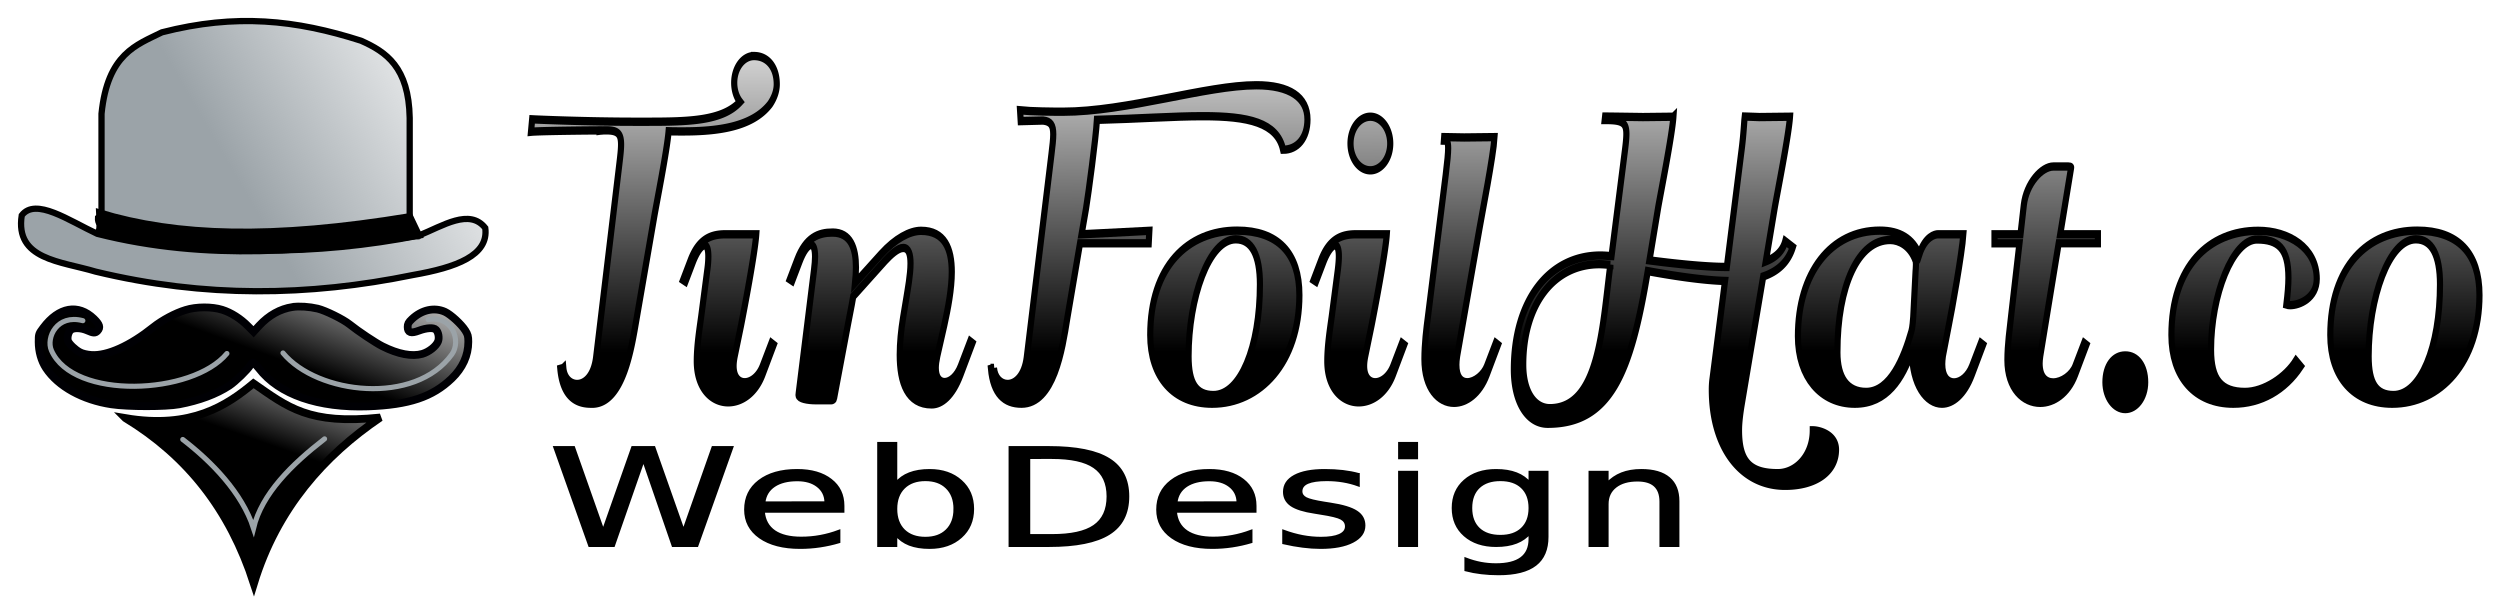<svg xmlns="http://www.w3.org/2000/svg" xmlns:xlink="http://www.w3.org/1999/xlink" viewBox="0 0 369.203 90.709" height="342.839" width="1395.414" style="enable-background:new">
  <defs>
    <linearGradient id="f">
      <stop style="stop-color:#000;stop-opacity:1" offset="0"/>
      <stop style="stop-color:#000;stop-opacity:0" offset="1"/>
    </linearGradient>
    <linearGradient id="e">
      <stop style="stop-color:#9ba3a8;stop-opacity:1" offset="0"/>
      <stop style="stop-color:#9ba3a8;stop-opacity:0" offset="1"/>
    </linearGradient>
    <linearGradient gradientTransform="matrix(.644 0 0 .644 53.602 -40.33)" xlink:href="#d" id="C" x1="118.271" y1="197.247" x2="132.568" y2="156.377" gradientUnits="userSpaceOnUse"/>
    <linearGradient id="d">
      <stop style="stop-color:#000;stop-opacity:1" offset="0"/>
      <stop style="stop-color:#000;stop-opacity:0" offset="1"/>
    </linearGradient>
    <linearGradient xlink:href="#d" id="y" x1="11.615" y1="97.597" x2="148.051" y2="97.597" gradientUnits="userSpaceOnUse"/>
    <linearGradient xlink:href="#d" id="B" gradientUnits="userSpaceOnUse" x1="2158.063" y1="1116.481" x2="2647.713" y2="2461.407"/>
    <linearGradient xlink:href="#e" id="w" gradientUnits="userSpaceOnUse" x1="29.796" y1="77.052" x2="108.176" y2="31.302"/>
    <linearGradient xlink:href="#e" id="x" gradientUnits="userSpaceOnUse" x1="29.796" y1="77.052" x2="108.176" y2="31.302"/>
    <linearGradient xlink:href="#e" id="v" gradientUnits="userSpaceOnUse" x1="29.796" y1="77.052" x2="108.176" y2="31.302"/>
    <linearGradient xlink:href="#d" id="A" gradientUnits="userSpaceOnUse" x1="11.615" y1="97.597" x2="148.051" y2="97.597"/>
    <linearGradient xlink:href="#d" id="z" gradientUnits="userSpaceOnUse" x1="11.615" y1="97.597" x2="148.051" y2="97.597"/>
    <linearGradient xlink:href="#f" id="g" x1="265.155" y1="53.842" x2="265.109" y2="5.471" gradientUnits="userSpaceOnUse"/>
    <linearGradient xlink:href="#f" id="j" gradientUnits="userSpaceOnUse" x1="265.155" y1="53.842" x2="265.109" y2="5.471"/>
    <linearGradient xlink:href="#f" id="k" gradientUnits="userSpaceOnUse" x1="265.155" y1="53.842" x2="265.109" y2="5.471"/>
    <linearGradient xlink:href="#f" id="l" gradientUnits="userSpaceOnUse" x1="265.155" y1="53.842" x2="265.109" y2="5.471"/>
    <linearGradient xlink:href="#f" id="m" gradientUnits="userSpaceOnUse" x1="265.155" y1="53.842" x2="265.109" y2="5.471"/>
    <linearGradient xlink:href="#f" id="n" gradientUnits="userSpaceOnUse" x1="265.155" y1="53.842" x2="265.109" y2="5.471"/>
    <linearGradient xlink:href="#f" id="o" gradientUnits="userSpaceOnUse" x1="265.155" y1="53.842" x2="265.109" y2="5.471"/>
    <linearGradient xlink:href="#f" id="p" gradientUnits="userSpaceOnUse" x1="265.155" y1="53.842" x2="265.109" y2="5.471"/>
    <linearGradient xlink:href="#f" id="q" gradientUnits="userSpaceOnUse" x1="265.155" y1="53.842" x2="265.109" y2="5.471"/>
    <linearGradient xlink:href="#f" id="r" gradientUnits="userSpaceOnUse" x1="265.155" y1="53.842" x2="265.109" y2="5.471"/>
    <linearGradient xlink:href="#f" id="s" gradientUnits="userSpaceOnUse" x1="265.155" y1="53.842" x2="265.109" y2="5.471"/>
    <linearGradient xlink:href="#f" id="t" gradientUnits="userSpaceOnUse" x1="265.155" y1="53.842" x2="265.109" y2="5.471"/>
    <linearGradient xlink:href="#f" id="u" gradientUnits="userSpaceOnUse" x1="265.155" y1="53.842" x2="265.109" y2="5.471"/>
    <linearGradient xlink:href="#f" id="h" gradientUnits="userSpaceOnUse" x1="265.155" y1="53.842" x2="265.109" y2="5.471"/>
    <linearGradient xlink:href="#f" id="i" gradientUnits="userSpaceOnUse" x1="265.155" y1="53.842" x2="265.109" y2="5.471"/>
    <clipPath clipPathUnits="userSpaceOnUse" id="c">
      <path style="opacity:1;fill:none;fill-opacity:1;fill-rule:nonzero;stroke:#000;stroke-width:1.583;stroke-miterlimit:4;stroke-dasharray:none;stroke-opacity:1" d="M0 0h159.506v159.128H0z"/>
    </clipPath>
    <clipPath clipPathUnits="userSpaceOnUse" id="a"/>
    <filter style="color-interpolation-filters:sRGB" id="b">
      <feTurbulence numOctaves="3" baseFrequency="0.040 0.107" type="fractalNoise"/>
      <feColorMatrix result="result0" values="1 0 0 0 0 0 1 0 0 0 0 0 1 0 0 0 0 0 5 -2.7"/>
      <feFlood flood-opacity="1" flood-color="#FFF"/>
      <feComposite operator="in" in2="result0"/>
      <feComposite operator="atop" in2="SourceGraphic" result="fbSourceGraphic"/>
      <feColorMatrix result="fbSourceGraphicAlpha" in="fbSourceGraphic" values="0 0 0 -1 0 0 0 0 -1 0 0 0 0 -1 0 0 0 0 1 0"/>
      <feTurbulence type="fractalNoise" baseFrequency="0.16 0.266" numOctaves="5" seed="13" result="turbulence"/>
      <feComposite in2="turbulence" in="fbSourceGraphic" operator="in" result="composite1"/>
      <feColorMatrix values="1 0 0 0 0 0 1 0 0 0 0 0 1 0 0 0 0 0 2.3 -0.7" result="color"/>
      <feFlood flood-opacity="1" flood-color="#152839" result="flood"/>
      <feMerge result="merge">
        <feMergeNode in="flood"/>
        <feMergeNode in="color"/>
      </feMerge>
      <feComposite in2="fbSourceGraphic" operator="in" result="fbSourceGraphic"/>
      <feColorMatrix result="fbSourceGraphicAlpha" in="fbSourceGraphic" values="0 0 0 -1 0 0 0 0 -1 0 0 0 0 -1 0 0 0 0 1 0"/>
      <feTurbulence type="fractalNoise" baseFrequency="0.213 0.16" numOctaves="5" seed="29" result="turbulence"/>
      <feComposite in2="turbulence" in="fbSourceGraphic" operator="in" result="composite1"/>
      <feColorMatrix values="1 0 0 0 0 0 1 0 0 0 0 0 1 0 0 0 0 0 4.17 -1.03" result="color"/>
      <feFlood flood-opacity="1" flood-color="#F5F5F5" result="flood"/>
      <feMerge result="merge">
        <feMergeNode in="flood"/>
        <feMergeNode in="color"/>
      </feMerge>
      <feComposite in2="fbSourceGraphic" operator="in" result="fbSourceGraphic"/>
      <feColorMatrix result="fbSourceGraphicAlpha" in="fbSourceGraphic" values="0 0 0 -1 0 0 0 0 -1 0 0 0 0 -1 0 0 0 0 1 0"/>
      <feTurbulence type="fractalNoise" baseFrequency="0.239 0.239" numOctaves="5" seed="194" result="turbulence"/>
      <feComposite in2="turbulence" in="fbSourceGraphic" operator="in" result="composite1"/>
      <feColorMatrix values="1 0 0 0 0 0 1 0 0 0 0 0 1 0 0 0 0 0 6.21 -2.13" result="color"/>
      <feFlood flood-opacity="1" flood-color="#FFFFF4" result="flood"/>
      <feMerge result="merge">
        <feMergeNode in="flood"/>
        <feMergeNode in="color"/>
      </feMerge>
      <feComposite in2="fbSourceGraphic" operator="in" result="composite2"/>
    </filter>
  </defs>
  <g style="display:inline">
    <g style="display:inline">
      <g style="display:inline;opacity:1;fill:url(#g);fill-opacity:1;stroke:#000;stroke-width:1.03;stroke-miterlimit:4;stroke-dasharray:none;stroke-opacity:1;enable-background:new">
        <g style="font-style:normal;font-weight:400;font-size:35.972px;line-height:1.25;font-family:sans-serif;letter-spacing:-2.698px;word-spacing:0;fill:url(#h);fill-opacity:1;stroke:#000;stroke-width:1.03;stroke-miterlimit:4;stroke-dasharray:none;stroke-opacity:1" transform="matrix(.884 0 0 1.194 -23.279 -1.62)" aria-label="TheTinFoilHat.co">
          <g style="fill:url(#i);stroke-width:1.128" transform="matrix(.914 0 0 .913 -69.928 -4.254)">
            <path style="font-style:normal;font-variant:normal;font-weight:400;font-stretch:normal;font-size:47.963px;font-family:QumpellkaNo12;-inkscape-font-specification:QumpellkaNo12;letter-spacing:0;fill:url(#j);fill-opacity:1;stroke:#000;stroke-width:1.128;stroke-miterlimit:4;stroke-dasharray:none;stroke-opacity:1" d="m208.277 55.987-.538.117c.421 3.372 2.435 4.73 5.573 4.73h.492c5.457-.233 6.956-7.61 7.869-11.522l3.162-13.536c.445-1.967 2.388-9.157 2.693-11.85.843.023 1.71.023 2.576.023 6.206 0 12.693-.538 15.972-3.7.866-.96 1.218-1.873 1.218-2.693 0-2.295-1.663-3.817-4.146-3.817a3.618 3.618 0 0 0-3.63 3.63c0 .983.399 1.92 1.078 2.576-3.232 2.6-9.345 2.693-17.167 2.693h-2.014c-8.595 0-17.775-.281-18.829-.328l-.21 1.686c1.264-.094 7.54-.164 12.529-.187v.047c.234-.024.468-.024.702-.047h.89c1.78.047 2.342.515 2.342 1.92 0 .68-.14 1.57-.328 2.717l-4.239 26.16c-.421 2.482-2.014 3.559-3.466 3.559-1.24 0-2.365-.773-2.529-2.178zm38.455-3.138-.399-.234-1.615 3.138c-.726 1.405-2.108 2.178-3.28 2.178-1.1 0-2.037-.703-2.037-2.202 0-.398.07-.843.211-1.358l1.148-4.122c.538-2.014 2.552-9.812 2.787-12.365h-5.574c-2.576 0-4.895.538-6.44 3.56l-1.359 2.646.422.21 1.358-2.646c.726-1.405 1.57-2.271 2.131-2.271.422 0 .703.445.703 1.498 0 .492-.047 1.101-.188 1.827l-1.124 6.37c-.304 1.64-.796 3.911-.796 5.996 0 3.7 2.764 5.573 5.738 5.573 2.435 0 4.965-1.24 6.253-3.747z"/>
            <path style="font-style:normal;font-variant:normal;font-weight:400;font-stretch:normal;font-size:47.963px;font-family:QumpellkaNo12;-inkscape-font-specification:QumpellkaNo12;letter-spacing:0;fill:url(#k);fill-opacity:1;stroke:#000;stroke-width:1.128;stroke-miterlimit:4;stroke-dasharray:none;stroke-opacity:1" d="M257.481 37.65c-2.576 0-4.895.679-6.44 3.7l-1.359 2.646.422.211 1.358-2.646c.703-1.382 1.523-2.225 2.108-2.225.422 0 .726.468.726 1.592 0 .469-.07 1.054-.187 1.78l-2.787 16.628c0 .023-.047.304-.047.328 0 .468 1.616.702 3.185.702h2.834c.14 0 .445-.093.468-.257l2.506-9.86c.258-1.077.68-2.482 1.007-3.958l5.831-4.824c1.054-.843 2.342-1.733 3.303-1.733 1.03 0 1.334.913 1.334 2.108 0 1.522-.515 3.536-.796 4.847l-.562 2.506c-.375 1.71-.609 3.42-.609 5.012 0 3.747 1.382 6.721 5.832 6.721 1.873 0 3.84-1.217 5.269-4.028l2.178-4.285-.398-.235-1.733 3.373c-.726 1.405-1.944 2.154-2.951 2.154-.89 0-1.616-.609-1.616-1.92 0-.445.094-.984.281-1.616l1.265-4.122c.702-2.342 1.381-4.988 1.381-7.26 0-3.138-1.288-5.574-5.62-5.574-2.038 0-4.73 1.054-7.307 3.162l-4.754 3.911c.094-.726.164-1.429.164-2.108 0-2.623-.96-4.73-4.286-4.73z"/>
            <path style="font-style:normal;font-variant:normal;font-weight:400;font-stretch:normal;font-size:47.963px;font-family:QumpellkaNo12;-inkscape-font-specification:QumpellkaNo12;letter-spacing:0;fill:url(#l);fill-opacity:1;stroke:#000;stroke-width:1.128;stroke-miterlimit:4;stroke-dasharray:none;stroke-opacity:1" d="m286.99 55.987-.54.117c.422 3.372 2.436 4.73 5.575 4.73 5.948 0 7.47-7.4 8.36-11.522l2.342-10.21h12.553l.117-1.687-12.389.469.82-3.513c.445-2.014 1.78-9.415 1.99-11.99 7.471-.141 14.029-.493 19.368-.493 8.267 0 13.583.844 14.66 4.544 2.67 0 4.45-1.64 4.45-4.099 0-3.02-3.278-4.637-9.344-4.637-9.133 0-23.653 3.584-35.386 3.584-1.78 0-5.762-.024-7.8-.188l.118 1.452c.562-.023 2.365-.047 4.098-.07 1.382.117 1.85.609 1.85 1.873 0 .68-.14 1.546-.327 2.694l-4.52 27.564c-.422 2.46-2.038 3.56-3.49 3.56-1.218 0-2.342-.773-2.506-2.178z"/>
            <path style="font-style:normal;font-variant:normal;font-weight:400;font-stretch:normal;font-size:47.963px;font-family:QumpellkaNo12;-inkscape-font-specification:QumpellkaNo12;letter-spacing:0;fill:url(#m);fill-opacity:1;stroke:#000;stroke-width:1.128;stroke-miterlimit:4;stroke-dasharray:none;stroke-opacity:1" d="M327.107 59.664c-3.092 0-4.544-1.5-4.544-5.246 0-7.916 3.724-15.855 8.642-15.855 2.88 0 4.403 2.108 4.403 6.089 0 8.595-3.607 15.012-8.501 15.012zm4.332-22.272c-9.04 0-15.878 4.871-15.878 14.145 0 5.668 4.262 9.298 11.311 9.298 8.806 0 15.949-5.62 15.949-14.708 0-5.69-3.911-8.735-11.382-8.735z"/>
            <path style="font-style:normal;font-variant:normal;font-weight:400;font-stretch:normal;font-size:47.963px;font-family:QumpellkaNo12;-inkscape-font-specification:QumpellkaNo12;letter-spacing:0;fill:url(#n);fill-opacity:1;stroke:#000;stroke-width:1.128;stroke-miterlimit:4;stroke-dasharray:none;stroke-opacity:1" d="M352.165 25.589c0 1.967 1.57 3.63 3.63 3.63 1.944 0 3.63-1.57 3.63-3.63a3.633 3.633 0 0 0-3.63-3.63 3.618 3.618 0 0 0-3.63 3.63zm9.813 27.26-.398-.234-1.616 3.138c-.726 1.405-2.108 2.178-3.279 2.178-1.1 0-2.037-.703-2.037-2.202 0-.398.07-.843.21-1.358l1.148-4.122c.539-2.014 2.553-9.812 2.787-12.365h-5.574c-2.576 0-4.895.538-6.44 3.56l-1.359 2.646.422.21 1.358-2.646c.726-1.405 1.57-2.271 2.131-2.271.422 0 .703.445.703 1.498 0 .492-.07 1.101-.187 1.827l-1.124 6.37c-.305 1.64-.797 3.911-.797 5.996 0 3.7 2.764 5.573 5.738 5.573 2.436 0 4.965-1.24 6.253-3.747z"/>
            <path style="font-style:normal;font-variant:normal;font-weight:400;font-stretch:normal;font-size:47.963px;font-family:QumpellkaNo12;-inkscape-font-specification:QumpellkaNo12;letter-spacing:0;fill:url(#o);fill-opacity:1;stroke:#000;stroke-width:1.128;stroke-miterlimit:4;stroke-dasharray:none;stroke-opacity:1" d="M372.938 24.769s-2.225-.023-3.653-.047l-.047.469c.468 0 .773 0 .773 1.03 0 .68-.14 1.78-.445 3.607l-3.255 19.25c-.282 1.57-.633 3.7-.633 5.715 0 3.957 2.6 5.925 5.41 5.925 2.272 0 4.684-1.288 5.972-3.818l2.06-4.051-.397-.234-1.616 3.138c-.61 1.194-2.248 2.178-3.607 2.178-1.1 0-1.99-.656-1.99-2.366 0-.35.046-.749.14-1.194l4.075-17.213c.468-2.014 2.553-9.883 2.764-12.436z"/>
            <path style="font-style:normal;font-variant:normal;font-weight:400;font-stretch:normal;font-size:47.963px;font-family:QumpellkaNo12;-inkscape-font-specification:QumpellkaNo12;letter-spacing:0;fill:url(#p);fill-opacity:1;stroke:#000;stroke-width:1.128;stroke-miterlimit:4;stroke-dasharray:none;stroke-opacity:1" d="m411.182 21.959-5.574.047s-4.215-.047-6.909-.07l-.07.468c3.068 0 3.958.234 3.958 1.897 0 .655-.14 1.545-.351 2.74l-2.366 13.794c-.702-.024-1.381-.07-1.99-.07-9.509 0-15.855 6.159-15.855 15.433 0 4.403 2.482 7.353 6.182 7.353 11.476 0 15.223-6.908 18.29-20.679 4.24.586 9.884 1.241 14.123 1.335l-2.272 13.185a8.246 8.246 0 0 0-.14 1.546c0 7.822 5.363 13.02 13.395 13.02 5.598 0 9.298-1.943 9.298-4.894 0-2.014-3.021-2.623-4.239-2.623 0 3.466-3.068 5.808-6.393 5.808-4.942 0-7.097-1.405-7.097-5.831 0-1.1.258-2.46.516-3.607l3.91-17.213c2.577-.656 4.52-1.873 5.41-3.981l-1.381-.796c-.469 1.334-1.733 2.201-3.56 2.74l1.616-7.19c.468-2.014 2.576-9.86 2.81-12.412l-5.573.047s-1.663-.047-2.694-.07l-.07.468c-.187 1.943-.304 2.927-.609 4.637l-2.6 15.27c-4.098 0-9.765-.47-14.145-.89l1.57-7.05c.468-2.014 2.576-9.86 2.81-12.412zm-11.522 20.07c-1.5 8.642-2.085 19.415-11.054 19.415-2.928 0-4.872-2.342-4.872-5.879 0-8.173 5.574-13.63 13.911-13.63.61 0 1.289.047 2.015.094z"/>
            <path style="font-style:normal;font-variant:normal;font-weight:400;font-stretch:normal;font-size:47.963px;font-family:QumpellkaNo12;-inkscape-font-specification:QumpellkaNo12;letter-spacing:0;fill:url(#q);fill-opacity:1;stroke:#000;stroke-width:1.128;stroke-miterlimit:4;stroke-dasharray:none;stroke-opacity:1" d="M459.543 37.884c-.539 0-2.342.28-3.42 2.74-1.17-2.108-3.512-3.232-7.213-3.232-8.97 0-14.965 5.738-14.965 14.31 0 5.48 4.169 9.133 10.399 9.133 5.971 0 8.735-3.537 10.445-7.12 0 4.567 2.646 7.12 5.48 7.12 1.99 0 4.098-1.265 5.456-3.935l2.061-4.051-.398-.234-1.616 3.138c-.726 1.405-2.108 2.201-3.302 2.201-1.17 0-2.155-.773-2.155-2.482 0-.328.047-.703.118-1.101l1.077-4.122c.562-1.99 2.435-9.812 2.67-12.365zm-4.146 3.466c.094.14.118.375.118.632 0 .351-.047.726-.07.96l-.422 6.136c-.024.305-.14 1.5-.352 1.99-1.381 3.584-3.864 8.174-8.267 8.174-3.419 0-5.245-1.873-5.245-5.363 0-9.133 3.864-15.222 9.648-15.222 1.616 0 3.607.772 4.59 2.693z"/>
            <path style="font-style:normal;font-variant:normal;font-weight:400;font-stretch:normal;font-size:47.963px;font-family:QumpellkaNo12;-inkscape-font-specification:QumpellkaNo12;letter-spacing:0;fill:url(#r);fill-opacity:1;stroke:#000;stroke-width:1.128;stroke-miterlimit:4;stroke-dasharray:none;stroke-opacity:1" d="m474.437 39.102-1.545 9.976c-.235 1.593-.656 3.794-.656 5.832 0 3.864 2.904 5.808 5.995 5.808 2.46 0 5.059-1.265 6.37-3.818l2.061-4.051-.398-.234-1.616 3.138c-.632 1.24-2.482 2.201-4.051 2.201-1.335 0-2.483-.726-2.483-2.576 0-.304.047-.632.117-1.007l3.373-15.27h7.166v-1.217h-6.885l1.967-8.923c0-.023.023-.117.023-.14 0-.07-.234-.118-.515-.118h-2.717c-2.154 0-4.941 2.296-5.41 5.2l-.608 3.98h-4.754v1.219z"/>
            <path style="letter-spacing:-3.887px;fill:url(#s);fill-opacity:1;stroke:#000;stroke-width:1.128;stroke-miterlimit:4;stroke-dasharray:none;stroke-opacity:1" d="M490.152 57.93c0 1.968 1.569 3.63 3.63 3.63 1.967 0 3.63-1.568 3.63-3.63 0-2.177-1.452-3.63-3.63-3.63s-3.63 1.453-3.63 3.63z"/>
            <path style="font-style:normal;font-variant:normal;font-weight:400;font-stretch:normal;font-size:47.963px;font-family:QumpellkaNo12;-inkscape-font-specification:QumpellkaNo12;letter-spacing:0;fill:url(#t);fill-opacity:1;stroke:#000;stroke-width:1.128;stroke-miterlimit:4;stroke-dasharray:none;stroke-opacity:1" d="M517.858 38.586c3.817 0 5.737 1.148 5.737 5.2 0 1.007-.14 2.2-.374 3.63.187.046.421.07.702.07 1.733 0 4.848-.984 4.848-3.56 0-4.239-5.176-6.51-10.703-6.51-9.016 0-15.855 4.847-15.855 14.121 0 5.668 4.286 9.298 11.312 9.298 5.082 0 9.461-1.874 12.319-5.059l-.867-.773c-1.874 2.272-5.878 4.24-9.32 4.24-4.31 0-6.207-1.617-6.207-5.715 0-7.47 3.981-14.918 8.408-14.942z"/>
            <path style="font-style:normal;font-variant:normal;font-weight:400;font-stretch:normal;font-size:47.963px;font-family:QumpellkaNo12;-inkscape-font-specification:QumpellkaNo12;letter-spacing:0;fill:url(#u);fill-opacity:1;stroke:#000;stroke-width:1.128;stroke-miterlimit:4;stroke-dasharray:none;stroke-opacity:1" d="M542.8 59.664c-3.092 0-4.544-1.5-4.544-5.246 0-7.916 3.723-15.855 8.641-15.855 2.881 0 4.403 2.108 4.403 6.089 0 8.595-3.606 15.012-8.5 15.012zm4.332-22.272c-9.04 0-15.879 4.871-15.879 14.145 0 5.668 4.263 9.298 11.312 9.298 8.806 0 15.948-5.62 15.948-14.708 0-5.69-3.91-8.735-11.381-8.735z"/>
          </g>
          <g aria-label="WebDesign" style="font-style:normal;font-variant:normal;font-weight:400;font-stretch:normal;font-size:28.187px;line-height:1.25;font-family:'Arial Hebrew';-inkscape-font-specification:'Arial Hebrew';letter-spacing:0;word-spacing:0;display:inline;fill:#000;fill-opacity:1;stroke:#000;stroke-width:.379;stroke-opacity:1;enable-background:new">
            <path d="M95.649 111.12h2.73l4.201 16.888 4.189-16.887h3.038l4.201 16.887 4.189-16.887h2.743l-5.018 19.979h-3.399l-4.215-17.343-4.256 17.343h-3.398zM136.718 122.99v1.205h-11.321q.16 2.542 1.525 3.88 1.379 1.325 3.827 1.325 1.419 0 2.744-.348 1.338-.348 2.65-1.044v2.329q-1.326.562-2.717.856-1.392.295-2.824.295-3.586 0-5.687-2.088-2.087-2.087-2.087-5.647 0-3.68 1.98-5.834 1.994-2.168 5.366-2.168 3.024 0 4.777 1.954 1.767 1.94 1.767 5.285zm-2.463-.722q-.026-2.021-1.137-3.225-1.097-1.205-2.917-1.205-2.06 0-3.305 1.165-1.232 1.164-1.419 3.278zM152.616 123.62q0-2.717-1.124-4.256-1.111-1.552-3.065-1.552-1.953 0-3.077 1.552-1.111 1.539-1.111 4.255 0 2.717 1.11 4.269 1.125 1.539 3.078 1.539 1.954 0 3.065-1.54 1.124-1.551 1.124-4.268zm-8.377-5.233q.776-1.338 1.954-1.98 1.19-.656 2.837-.656 2.73 0 4.429 2.168 1.713 2.167 1.713 5.7 0 3.533-1.713 5.7-1.7 2.169-4.43 2.169-1.645 0-2.836-.643-1.178-.655-1.954-1.994v2.249h-2.476v-20.822h2.476zM163.161 113.342v15.536h3.265q4.135 0 6.049-1.873 1.927-1.874 1.927-5.915 0-4.014-1.927-5.874-1.914-1.874-6.049-1.874zm-2.703-2.221h5.553q5.808 0 8.525 2.422 2.716 2.409 2.716 7.547 0 5.165-2.73 7.587-2.73 2.423-8.51 2.423h-5.554zM195.358 122.99v1.205h-11.32q.16 2.542 1.525 3.88 1.378 1.325 3.827 1.325 1.418 0 2.743-.348 1.338-.348 2.65-1.044v2.329q-1.325.562-2.717.856-1.391.295-2.823.295-3.587 0-5.687-2.088-2.088-2.087-2.088-5.647 0-3.68 1.98-5.834 1.994-2.168 5.367-2.168 3.024 0 4.777 1.954 1.766 1.94 1.766 5.285zm-2.462-.722q-.027-2.021-1.138-3.225-1.097-1.205-2.917-1.205-2.06 0-3.305 1.165-1.231 1.164-1.418 3.278zM210.052 116.554v2.328q-1.044-.535-2.168-.803-1.124-.267-2.328-.267-1.834 0-2.757.562-.91.562-.91 1.686 0 .856.656 1.351.655.482 2.636.924l.843.187q2.623.562 3.72 1.592 1.11 1.017 1.11 2.85 0 2.088-1.659 3.306-1.646 1.218-4.536 1.218-1.204 0-2.516-.241-1.298-.228-2.743-.696v-2.543q1.365.71 2.69 1.07 1.325.349 2.623.349 1.74 0 2.676-.589.937-.602.937-1.686 0-1.004-.683-1.539-.669-.535-2.957-1.03l-.857-.201q-2.288-.482-3.305-1.472-1.017-1.004-1.017-2.743 0-2.115 1.499-3.265 1.499-1.151 4.255-1.151 1.365 0 2.57.2 1.204.201 2.22.603zM215.887 116.112h2.462V131.1h-2.462zm0-5.834h2.462v3.118h-2.462zM234.448 123.432q0-2.676-1.11-4.148-1.098-1.472-3.092-1.472-1.98 0-3.091 1.472-1.097 1.472-1.097 4.148 0 2.663 1.097 4.135 1.11 1.472 3.091 1.472 1.994 0 3.091-1.472 1.111-1.472 1.111-4.135zm2.462 5.807q0 3.828-1.7 5.688-1.699 1.873-5.205 1.873-1.298 0-2.449-.2-1.15-.188-2.234-.59v-2.395q1.084.589 2.14.87 1.058.281 2.155.281 2.422 0 3.627-1.271 1.204-1.258 1.204-3.814v-1.218q-.763 1.325-1.954 1.98-1.19.657-2.85.657-2.757 0-4.443-2.101-1.686-2.101-1.686-5.567 0-3.48 1.686-5.58 1.686-2.101 4.443-2.101 1.66 0 2.85.656 1.191.655 1.954 1.98v-2.275h2.462zM255.538 122.054v9.046h-2.462v-8.966q0-2.128-.83-3.185t-2.489-1.057q-1.994 0-3.144 1.271-1.151 1.271-1.151 3.466v8.47h-2.476v-14.987h2.476v2.329q.883-1.352 2.074-2.021 1.204-.67 2.77-.67 2.583 0 3.907 1.607 1.325 1.592 1.325 4.697z" style="font-size:27.405px;letter-spacing:1.098px;stroke:#000;stroke-width:.379;stroke-opacity:1" transform="matrix(1.174 0 0 .613 6.672 -11.47)"/>
          </g>
        </g>
      </g>
    </g>
  </g>
  <g style="display:inline">
    <g style="display:inline;enable-background:new">
      <g transform="matrix(.46 0 0 .46 .778 .769)" style="display:inline;fill:url(#v);fill-opacity:1;stroke:#000;stroke-width:2.014;stroke-miterlimit:4;stroke-dasharray:none;stroke-opacity:1;enable-background:new">
        <path transform="translate(-2.268 -101.732)" style="display:inline;fill:url(#w);fill-opacity:1;stroke:#000;stroke-width:2.014;stroke-miterlimit:4;stroke-dasharray:none;stroke-opacity:1" d="M132.107 169.472V137.93c-.286-16.329-7.562-21.218-15.636-24.802-20.938-6.701-40.122-8.798-63.893-2.696-8.113 4.04-17.468 6.828-19.41 26.15v32.35c-.613.14-.333.445-1.126 1.035-.062.836.14 1.568.587 2.201-.054 1.98-.467 2.16-.81 2.696 39.396 5.412 72.88 5.817 103.254.809-.773 2.177-2.864-5.719-2.966-6.2z"/>
        <path transform="translate(-2.268 -101.732)" style="display:inline;fill:url(#x);fill-opacity:1;stroke:#000;stroke-width:2.014;stroke-miterlimit:4;stroke-dasharray:none;stroke-opacity:1" d="M31.82 175.133c-9.16-4.275-19.826-11.776-24.263-5.93-2.215 14.245 12.542 14.7 23.724 18.062 35.126 8.468 68.251 7.96 101.905 1.078 13.81-2.425 24.357-6.25 23.184-15.097-5.047-6.373-13.53-.72-21.297 2.427-33.885 5.15-67.961 8.384-103.253-.54z"/>
      </g>
      <path style="display:inline;fill:#000;fill-opacity:1;stroke:#000;stroke-width:1.296;stroke-miterlimit:4;stroke-dasharray:none;stroke-opacity:1;enable-background:new" d="M94.648 38.738c16.022 4.868 35.679 5.5 64.186.802l1.908 3.99c-21.286 4.139-43.015 4.41-65.92-.975z" transform="matrix(.715 0 0 .715 -53.027 3.665)"/>
      <g style="display:inline;fill:url(#y);fill-opacity:1;stroke:#000004;stroke-width:2.424;stroke-miterlimit:4;stroke-dasharray:none;stroke-opacity:1;enable-background:new">
        <g style="fill:url(#z);fill-opacity:1;stroke:#000004;stroke-width:2.5;stroke-miterlimit:4;stroke-dasharray:none;stroke-opacity:1" transform="matrix(.46 0 0 .46 -.286 .769)">
          <g style="fill:url(#A);fill-opacity:1;stroke:#000004;stroke-width:75.596;stroke-miterlimit:4;stroke-dasharray:none;stroke-opacity:1">
            <path d="M2690 1480c-121-19-230-80-324-181l-55-60-54 54c-71 73-165 133-252 160-99 31-251 31-355-2-100-30-230-100-314-167-227-182-448-281-602-271-43 3-87 13-111 26-46 23-109 83-118 112-10 32 3 84 26 105 28 25 101 23 164-5 58-26 77-26 98-3 30 33 21 62-36 118-153 147-340 114-491-87-45-60-46-62-46-139 0-94 26-185 72-255 118-178 357-310 637-352 161-24 528-24 658 0 196 37 362 99 488 182 60 40 177 154 203 197 9 15 22 28 29 28 6 0 32-27 57-59 195-253 578-385 1061-368 398 15 625 91 813 271 106 102 162 224 162 357 0 55-5 72-29 110-40 63-142 156-198 182-104 47-226 20-322-71-34-32-41-46-41-76 0-56 31-66 110-36 75 28 143 32 165 9 25-24 34-81 20-115-20-48-88-101-152-120-100-29-236-3-389 74-66 33-237 147-319 213-64 51-233 134-310 153-82 19-179 26-245 16z" style="fill:url(#B);fill-opacity:1;stroke:#000004;stroke-width:75.596;stroke-miterlimit:4;stroke-dasharray:none;stroke-opacity:1" transform="matrix(.033 0 0 -.033 5.772 145.727)"/>
          </g>
        </g>
      </g>
      <path style="display:inline;fill:url(#C);fill-opacity:1;stroke:#000;stroke-width:1.609;stroke-linecap:butt;stroke-linejoin:miter;stroke-miterlimit:4;stroke-dasharray:none;stroke-opacity:1;enable-background:new" d="M100.06 81.23c13.66 2.32 21.022-2.675 26.452-7.176 7.052 4.888 11.42 8.622 26.209 7.054-11.542 7.802-21.366 18.736-26.12 34.297-4.93-15.227-13.691-26.364-26.54-34.175z" transform="matrix(.715 0 0 .715 -53.027 3.665)"/>
      <path d="M141.204 85.522c-6.826 5.287-12.96 11.349-14.678 18.439-2.39-7.307-8.62-13.706-14.611-18.311M91.275 61.109c-5.366-1.421-7.631 3.532-6.494 6.14 4.501 10.322 29.153 9.22 36.25.645M162.594 60.883c5-.964 6.881 4.403 4.916 7.155-7.599 10.641-27.8 8.318-34.897-.257" style="display:inline;fill:none;stroke:#9ba3a8;stroke-width:1.058;stroke-linecap:round;stroke-linejoin:miter;stroke-miterlimit:4;stroke-dasharray:none;stroke-opacity:1;enable-background:new" transform="matrix(.715 0 0 .715 -53.027 3.665)"/>
    </g>
  </g>
</svg>